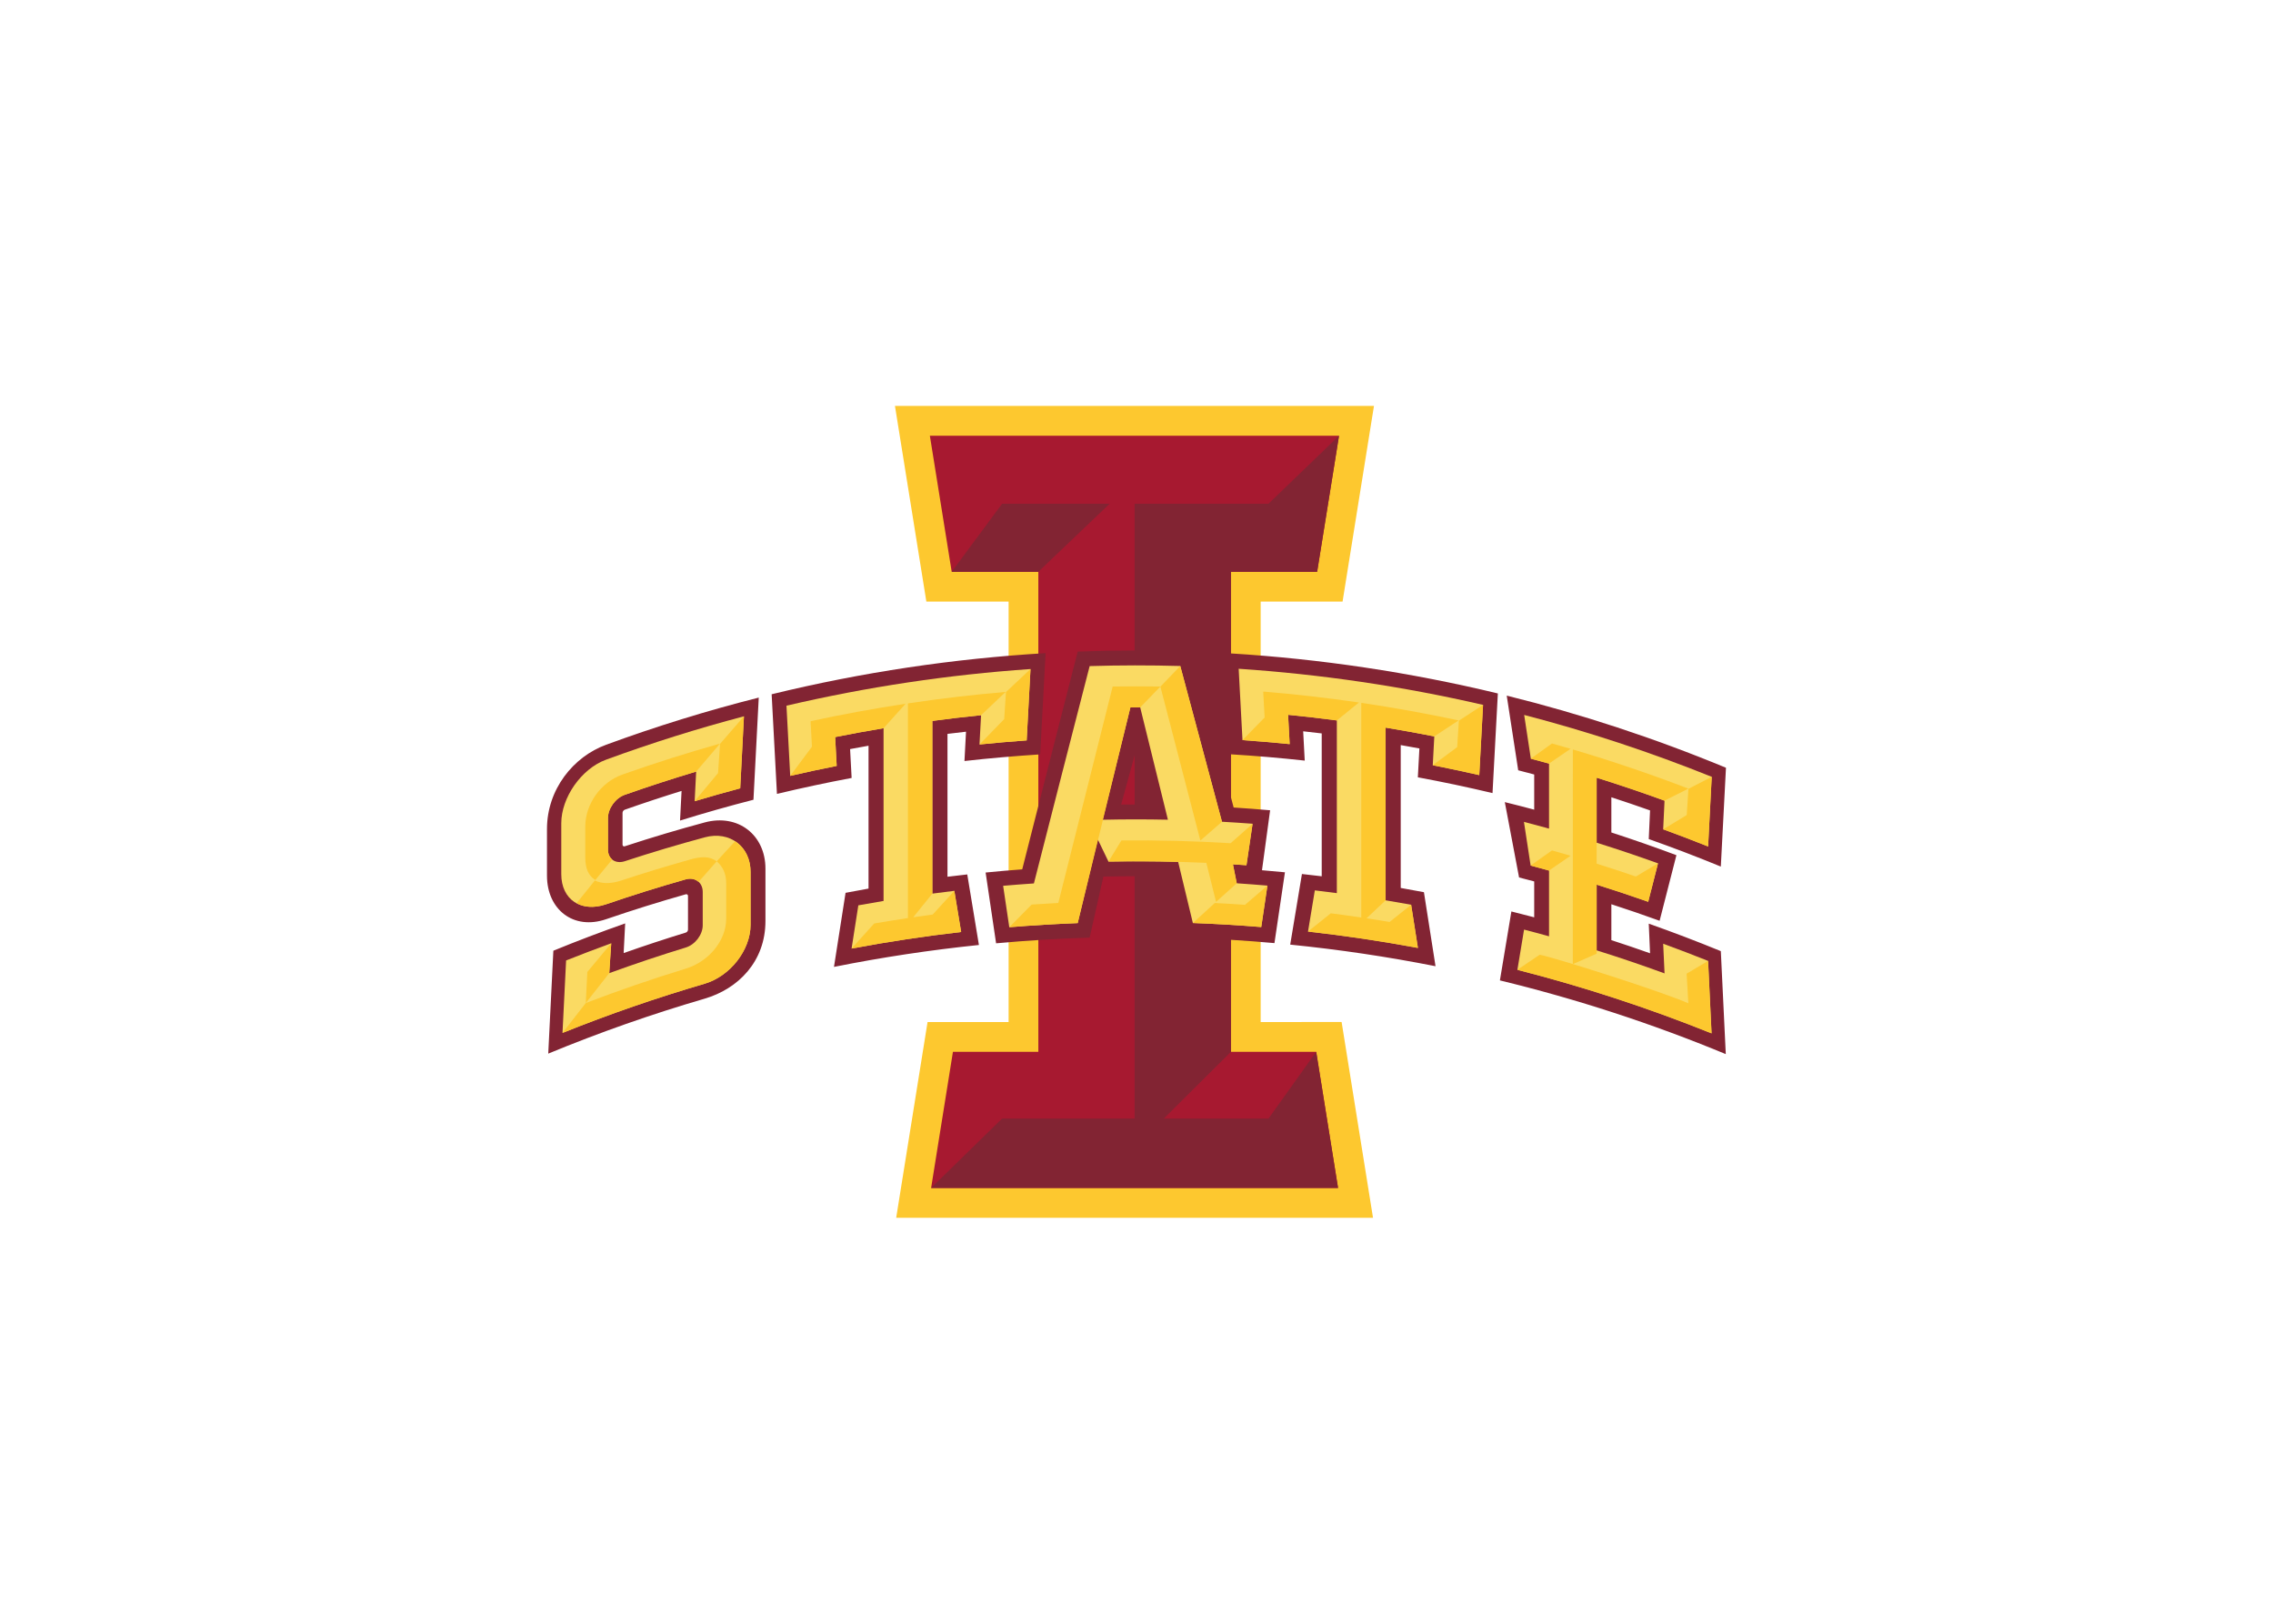 <svg clip-rule="evenodd" fill-rule="evenodd" stroke-linejoin="round" stroke-miterlimit="1.414" viewBox="0 0 560 400" xmlns="http://www.w3.org/2000/svg"><g fill-rule="nonzero" transform="matrix(1.91 0 0 1.91 134.753 99.998)"><g><path d="m92.063 79.463v-54.228h10.563l4.05-25.234h-61.787l4.05 25.234h10.61v54.228h-10.454l-4.047 25.246h61.505l-4.05-25.249z" fill="#fdc82f"/><path d="m99.349 21.392 2.817-17.547h-52.774l2.816 17.547h11.177v61.915h-11.017l-2.816 17.559h52.493l-2.817-17.559h-11.004v-61.915z" fill="#a71930"/><path d="m127.712 4.806-11.371 10.961h-21.584v23.658c-3.061.003-6.121.063-9.18.18-2.983 11.645-5.967 23.349-8.945 35.107-1.968.146-3.94.318-5.902.514.561 3.799 1.127 7.602 1.689 11.411 5.019-.459 10.053-.767 15.082-.918.737-3.281 1.475-6.562 2.217-9.839 1.679-.036 3.359-.054 5.039-.057v39.069h-21.371l-11.446 11.19h65.612l-3.52-21.95-7.691 10.76h-16.877l10.817-10.76v-18.058c2.34.144 4.68.318 7.02.53.56-3.809 1.13-7.613 1.69-11.417-1.23-.123-2.47-.23-3.7-.332.44-3.223.88-6.446 1.31-9.668-1.96-.171-3.91-.317-5.88-.444-.15-.557-.29-1.109-.44-1.666v-6.91c3.97.243 7.94.579 11.901 1.012-.09-1.573-.17-3.151-.25-4.723.99.107 1.99.225 2.99.342v23.033c-1.06-.127-2.13-.25-3.19-.367-.631 3.79-1.261 7.585-1.891 11.384 7.851.786 15.661 1.944 23.431 3.482-.63-3.984-1.25-7.961-1.87-11.935-1.25-.24-2.5-.462-3.74-.683v-23.033c1 .176 2 .355 3.01.541-.08 1.552-.17 3.101-.25 4.654 4.03.747 8.04 1.596 12.04 2.543.28-5.352.57-10.708.86-16.064-14.18-3.418-28.58-5.565-43.041-6.452v-13.162h13.901zm-54.326 10.961-8.125 10.972h13.969l11.5-10.972zm7.015 24.088c-14.843.878-29.629 3.085-44.171 6.63.284 5.357.571 10.708.854 16.065 4-.957 8.014-1.816 12.042-2.572-.083-1.553-.165-3.102-.248-4.655.991-.185 1.977-.365 2.973-.541v23.031c-1.241.221-2.475.446-3.705.685-.621 3.98-1.246 7.96-1.866 11.94 7.744-1.548 15.542-2.726 23.369-3.532-.625-3.794-1.253-7.584-1.878-11.374-1.065.117-2.13.241-3.19.373v-23.033c.991-.122 1.992-.239 2.988-.351-.083 1.577-.167 3.149-.25 4.726 4.058-.454 8.132-.809 12.209-1.068.293-5.44.58-10.88.873-16.324zm74.351 6.849c.61 4.009 1.23 8.024 1.85 12.037.86.22 1.72.45 2.58.68v5.668c-1.58-.42-3.15-.824-4.74-1.215.77 4.048 1.54 8.096 2.3 12.148.81.21 1.63.424 2.44.639v5.786c-1.23-.322-2.45-.642-3.68-.945-.62 3.701-1.23 7.406-1.85 11.117 12.36 2.998 24.53 6.959 36.42 11.883-.26-5.534-.53-11.066-.8-16.604-3.85-1.577-7.72-3.052-11.62-4.429.06 1.592.14 3.183.21 4.775-2.07-.737-4.15-1.44-6.24-2.119v-5.787c2.6.84 5.2 1.733 7.78 2.666.91-3.53 1.81-7.055 2.71-10.575-3.48-1.299-6.98-2.525-10.49-3.662v-5.674c2.09.679 4.17 1.382 6.24 2.119-.07 1.538-.15 3.074-.21 4.617 3.9 1.377 7.77 2.854 11.62 4.436.27-5.313.55-10.626.83-15.934-11.55-4.785-23.37-8.663-35.35-11.627zm-120.602.318c-8.296 2.095-16.514 4.63-24.61 7.604-5.293 1.934-9.535 7.197-9.535 13.594v7.504c0 5.445 4.238 8.84 9.531 7.028 4.248-1.455 8.531-2.795 12.842-4.016.2-.053.365.064.365.274v5.422c0 .205-.159.418-.359.476-3.355 1.031-6.695 2.131-10.016 3.303.083-1.597.161-3.189.244-4.781-3.886 1.362-7.749 2.833-11.578 4.4-.278 5.532-.55 11.064-.824 16.592 8.277-3.42 16.694-6.372 25.216-8.858 5.381-1.577 9.805-5.962 9.805-12.525v-8.438c0-5.44-4.419-8.897-9.795-7.452-4.322 1.163-8.619 2.443-12.882 3.844-.2.069-.365-.051-.365-.256v-5.14c0-.205.159-.43.359-.498 3.037-1.07 6.091-2.08 9.157-3.028-.083 1.592-.161 3.184-.244 4.776 3.921-1.216 7.866-2.333 11.836-3.354.283-5.488.57-10.982.854-16.471zm60.612 9.28v7.959c-.725.001-1.45-.005-2.174.002.721-2.657 1.448-5.309 2.174-7.961z" fill="#822433" transform="scale(.8)"/></g><g fill="#fada63"><path d="m89.716 43.103c2.031.141 4.059.313 6.086.516-.066-1.262-.137-2.52-.203-3.781 2.102.211 4.199.449 6.289.726v22.274c-.949-.125-1.894-.243-2.84-.356-.293 1.774-.586 3.543-.879 5.313 4.743.531 9.469 1.234 14.177 2.109-.293-1.859-.582-3.715-.875-5.57-1.094-.199-2.192-.391-3.29-.571v-22.273c2.098.344 4.192.723 6.278 1.133-.067 1.238-.133 2.481-.199 3.719 2.007.394 4.007.82 6 1.273.164-3.019.324-6.035.488-9.058-10.398-2.399-20.938-3.95-31.523-4.657.164 3.071.328 6.137.492 9.203"/><path d="m143.982 69.365c.058 1.273.117 2.551.176 3.824-2.899-1.059-5.817-2.051-8.754-2.969v-8.477c2.226.696 4.441 1.434 6.648 2.211.422-1.656.844-3.308 1.266-4.957-2.625-.945-5.262-1.832-7.915-2.664v-8.383c2.938.918 5.856 1.903 8.754 2.965-.058 1.231-.117 2.461-.175 3.692 1.941.707 3.871 1.445 5.797 2.214.156-2.996.312-5.988.464-8.984-7.925-3.192-16.008-5.852-24.191-7.981.285 1.879.571 3.758.86 5.641.781.203 1.566.418 2.347.633v8.387c-1.078-.301-2.156-.59-3.238-.872.289 1.879.574 3.758.863 5.637.793.211 1.582.426 2.375.645v8.48c-1.07-.3-2.144-.59-3.222-.867-.286 1.731-.571 3.457-.86 5.188 8.473 2.164 16.844 4.894 25.047 8.195-.148-3.113-.3-6.23-.445-9.344-1.926-.769-3.855-1.508-5.797-2.215"/><path d="m88.485 59.123 1.746.117c.262-1.781.528-3.567.789-5.352-1.316-.098-2.633-.183-3.949-.258-1.789-6.719-3.582-13.414-5.379-20.086-3.894-.109-7.793-.105-11.688.012-2.399 9.301-4.797 18.645-7.192 28.031-1.324.09-2.644.191-3.968.305.265 1.781.527 3.562.793 5.344 2.937-.243 5.882-.422 8.824-.532.863-3.605 1.73-7.199 2.594-10.789.457.949.914 1.899 1.375 2.852 2.996-.055 5.992-.043 8.988.039.633 2.625 1.266 5.254 1.899 7.887 2.945.105 5.882.277 8.82.519.266-1.785.531-3.562.797-5.344-1.32-.113-2.637-.21-3.957-.3-.164-.813-.328-1.629-.492-2.446m-13.227-20.238h1.266c1.191 4.817 2.383 9.645 3.574 14.484-2.804-.058-5.609-.058-8.414.004 1.192-4.84 2.383-9.668 3.574-14.488"/><path d="m31.379 47.716c1.996-.461 3.992-.891 5.996-1.285-.066-1.242-.129-2.481-.199-3.723 2.079-.414 4.157-.793 6.243-1.14v22.277c-1.086.18-2.168.368-3.254.567-.289 1.86-.578 3.715-.871 5.574 4.691-.883 9.406-1.594 14.133-2.137l-.879-5.308c-.945.113-1.891.23-2.836.359v-22.273c2.094-.281 4.188-.528 6.285-.738-.066 1.257-.133 2.519-.203 3.777 2.028-.207 4.055-.383 6.086-.527.164-3.071.328-6.137.492-9.204-10.57.727-21.098 2.305-31.477 4.727.16 3.016.324 6.035.484 9.055"/><path d="m20.348 55.643c-3.457.933-6.895 1.957-10.305 3.078-1.199.39-2.172-.274-2.172-1.504v-4.063c0-1.227.969-2.574 2.164-2.996 3.051-1.074 6.121-2.074 9.211-2.996-.066 1.273-.129 2.547-.195 3.82 1.953-.586 3.914-1.141 5.879-1.664.16-3.098.32-6.192.48-9.285-5.988 1.578-11.922 3.441-17.781 5.59-3.203 1.171-5.781 4.902-5.781 8.195v6.578c0 3.289 2.574 4.977 5.77 3.883 3.402-1.168 6.828-2.238 10.277-3.215 1.211-.34 2.199.395 2.199 1.625v4.289c0 1.223-.984 2.508-2.192 2.875-3.308 1.012-6.597 2.114-9.867 3.305.086-1.285.172-2.566.258-3.852-1.948.708-3.89 1.446-5.823 2.216-.157 3.117-.313 6.23-.465 9.348 6.027-2.422 12.148-4.536 18.332-6.345 3.258-.953 5.93-4.312 5.93-7.609v-6.797c0-3.289-2.668-5.352-5.918-4.477"/></g><g fill="#fdc82f"><path d="m101.891 40.563c.949-.781 1.899-1.55 2.848-2.312-4.102-.598-8.219-1.071-12.348-1.41.023.027.043.054.062.082-.019-.02-.039-.036-.062-.055.062 1.105.121 2.215.183 3.32-.953.965-1.902 1.938-2.855 2.914 2.031.141 4.059.313 6.086.516-.067-1.262-.137-2.52-.203-3.781 2.101.211 4.195.449 6.289.726"/><path d="m117.631 40.595c-.074 1.137-.148 2.278-.222 3.414-1.051.77-2.098 1.547-3.149 2.333 2.008.394 4.008.82 6 1.273.164-3.02.325-6.039.489-9.059-1.039.672-2.078 1.352-3.118 2.039"/><path d="m108.691 66.557c-.097-.02-1.636-.274-2.972-.473.824-.777 1.644-1.551 2.461-2.32v-22.274c2.097.344 4.191.723 6.277 1.133 1.047-.695 2.09-1.383 3.133-2.062-4.168-.891-8.352-1.645-12.551-2.266v27.688c-1.407-.211-2.954-.418-3.934-.543-.977.778-1.957 1.563-2.938 2.356 4.743.531 9.469 1.234 14.177 2.109-.293-1.859-.582-3.714-.875-5.57-.926.73-1.848 1.477-2.778 2.223"/><path d="m43.419 41.567c.949-1.058 1.894-2.109 2.843-3.156-4.101.621-8.187 1.371-12.254 2.25.02.024.039.043.063.067-.024-.012-.043-.028-.063-.04.063 1.09.117 2.18.176 3.266-.934 1.246-1.871 2.5-2.805 3.762 1.996-.461 3.992-.891 5.996-1.285-.066-1.243-.132-2.481-.199-3.719 2.078-.418 4.156-.797 6.242-1.145"/><path d="m59.208 36.907c-.078 1.161-.153 2.321-.227 3.485-1.062 1.082-2.125 2.176-3.187 3.273 2.027-.207 4.054-.383 6.086-.527.164-3.071.328-6.137.492-9.203-1.055.984-2.11 1.972-3.164 2.972"/><path d="m49.759 65.6c-.102.015-1.176.156-2.512.351.82-1.023 1.644-2.039 2.465-3.051v-22.273c2.094-.281 4.187-.527 6.285-.738 1.055-1.012 2.113-2.012 3.168-3-4.211.355-8.414.851-12.602 1.48v27.685c-1.402.207-3.375.531-4.352.699-.972 1.07-1.945 2.148-2.918 3.234 4.692-.883 9.407-1.594 14.137-2.136-.297-1.77-.589-3.54-.882-5.309-.93 1.016-1.86 2.031-2.79 3.059"/><path d="m149.772 71.58c-.918.543-1.844 1.09-2.766 1.648.074 1.274.149 2.543.223 3.817-3.719-1.622-17.352-5.93-19.176-6.262-.961.64-1.922 1.289-2.883 1.945 8.473 2.164 16.844 4.899 25.047 8.196-.148-3.114-.301-6.231-.445-9.344"/><path d="m143.982 54.607c1.015-.622 2.031-1.235 3.039-1.84.074-1.125.144-2.254.219-3.379 1.004-.524 2.004-1.039 3.004-1.551-.153 2.996-.309 5.988-.465 8.984-1.926-.769-3.856-1.507-5.797-2.214"/><path d="m129.252 46.13c.929-.64 1.855-1.277 2.781-1.91-.797-.234-1.598-.461-2.395-.683-.91.644-1.824 1.297-2.734 1.961.781.207 1.566.417 2.348.632"/><path d="m129.252 59.928c.929-.645 1.855-1.282 2.781-1.911-.797-.234-1.598-.465-2.395-.687-.922.644-1.844 1.293-2.761 1.953.793.211 1.582.422 2.375.645"/><path d="m144.152 50.911c1.027-.523 2.058-1.043 3.082-1.55-4.918-1.887-9.887-3.571-14.902-5.051 0 9.226 0 18.457-.004 27.684 1.027-.457 2.05-.906 3.07-1.348v-8.902c2.227.695 4.441 1.434 6.648 2.211.422-1.656.844-3.309 1.266-4.961-.949.559-1.902 1.129-2.855 1.703-1.676-.578-3.364-1.129-5.059-1.66v-11.09c2.937.922 5.855 1.91 8.754 2.965"/><path d="m90.04 64.35c-1.297-.094-2.598-.172-3.894-.239-.942.856-1.887 1.715-2.829 2.582 2.946.106 5.883.278 8.821.52.265-1.785.531-3.567.793-5.344-.961.816-1.926 1.645-2.891 2.481"/><path d="m86.31 63.967c.891-.805 1.777-1.606 2.668-2.399-.164-.812-.324-1.629-.492-2.445.582.039 1.164.078 1.742.117.27-1.781.531-3.566.793-5.348-.945.829-1.891 1.665-2.836 2.508-4.687-.285-9.387-.406-14.082-.359-.559.906-1.117 1.812-1.676 2.726 4.211-.078 8.422-.019 12.629.172.418 1.676.836 3.352 1.254 5.028"/><path d="m76.524 38.884c.867-.902 1.738-1.801 2.605-2.691-2.054-.031-4.105-.031-6.156 0-2.336 9.266-4.676 18.57-7.012 27.914-1.148.063-2.289.129-3.437.207-.961.969-1.926 1.942-2.887 2.922 2.938-.242 5.879-.422 8.824-.531 2.266-9.313 4.532-18.586 6.797-27.82h1.266"/><path d="m84.286 56.057c.93-.813 1.859-1.625 2.785-2.426-1.789-6.719-3.586-13.414-5.379-20.087-.855.879-1.707 1.77-2.562 2.661 1.719 6.594 3.437 13.215 5.156 19.852"/><path d="m8.293 69.307c-.082 1.285-.172 2.566-.258 3.851-1.011 1.278-2.019 2.563-3.027 3.856.066-1.34.137-2.672.203-4.012 1.027-1.238 2.055-2.473 3.082-3.695"/><path d="m26.262 66.916v-6.797c0-1.774-.773-3.18-1.996-3.973-.793.855-1.582 1.719-2.371 2.59.758.633 1.227 1.578 1.227 2.797v4.601c0 2.891-2.328 5.559-5.176 6.43-4.347 1.332-8.664 2.812-12.937 4.449-1.004 1.273-2.008 2.558-3.004 3.855 6.027-2.422 12.148-4.535 18.332-6.344 3.258-.953 5.926-4.312 5.926-7.609"/><path d="m9.746 47.54c-2.816.997-4.801 3.821-4.801 6.708v4c0 1.418.407 2.339 1.293 2.894.731-.886 1.457-1.765 2.184-2.644-.336-.277-.551-.715-.551-1.281v-4.063c0-1.226.969-2.574 2.164-2.996 3.051-1.074 6.121-2.074 9.211-2.996 1.024-1.211 2.051-2.414 3.078-3.609-4.226 1.187-8.422 2.515-12.578 3.988"/><path d="m18.195 58.58c-2.89.812-5.765 1.687-8.625 2.636-1.308.434-2.496.434-3.394-.008-.786.973-1.571 1.953-2.356 2.934 1.016.547 2.34.633 3.797.137 3.402-1.168 6.828-2.239 10.277-3.215.664-.184 1.254-.039 1.66.328.782-.891 1.559-1.777 2.34-2.656-.859-.637-1.883-.707-3.699-.156"/><path d="m19.051 50.981c1.004-1.218 2.012-2.429 3.02-3.628.086-1.254.168-2.508.254-3.762 1.027-1.196 2.054-2.379 3.086-3.559-.161 3.094-.321 6.192-.481 9.285-1.965.524-3.926 1.079-5.879 1.665"/></g></g></svg>